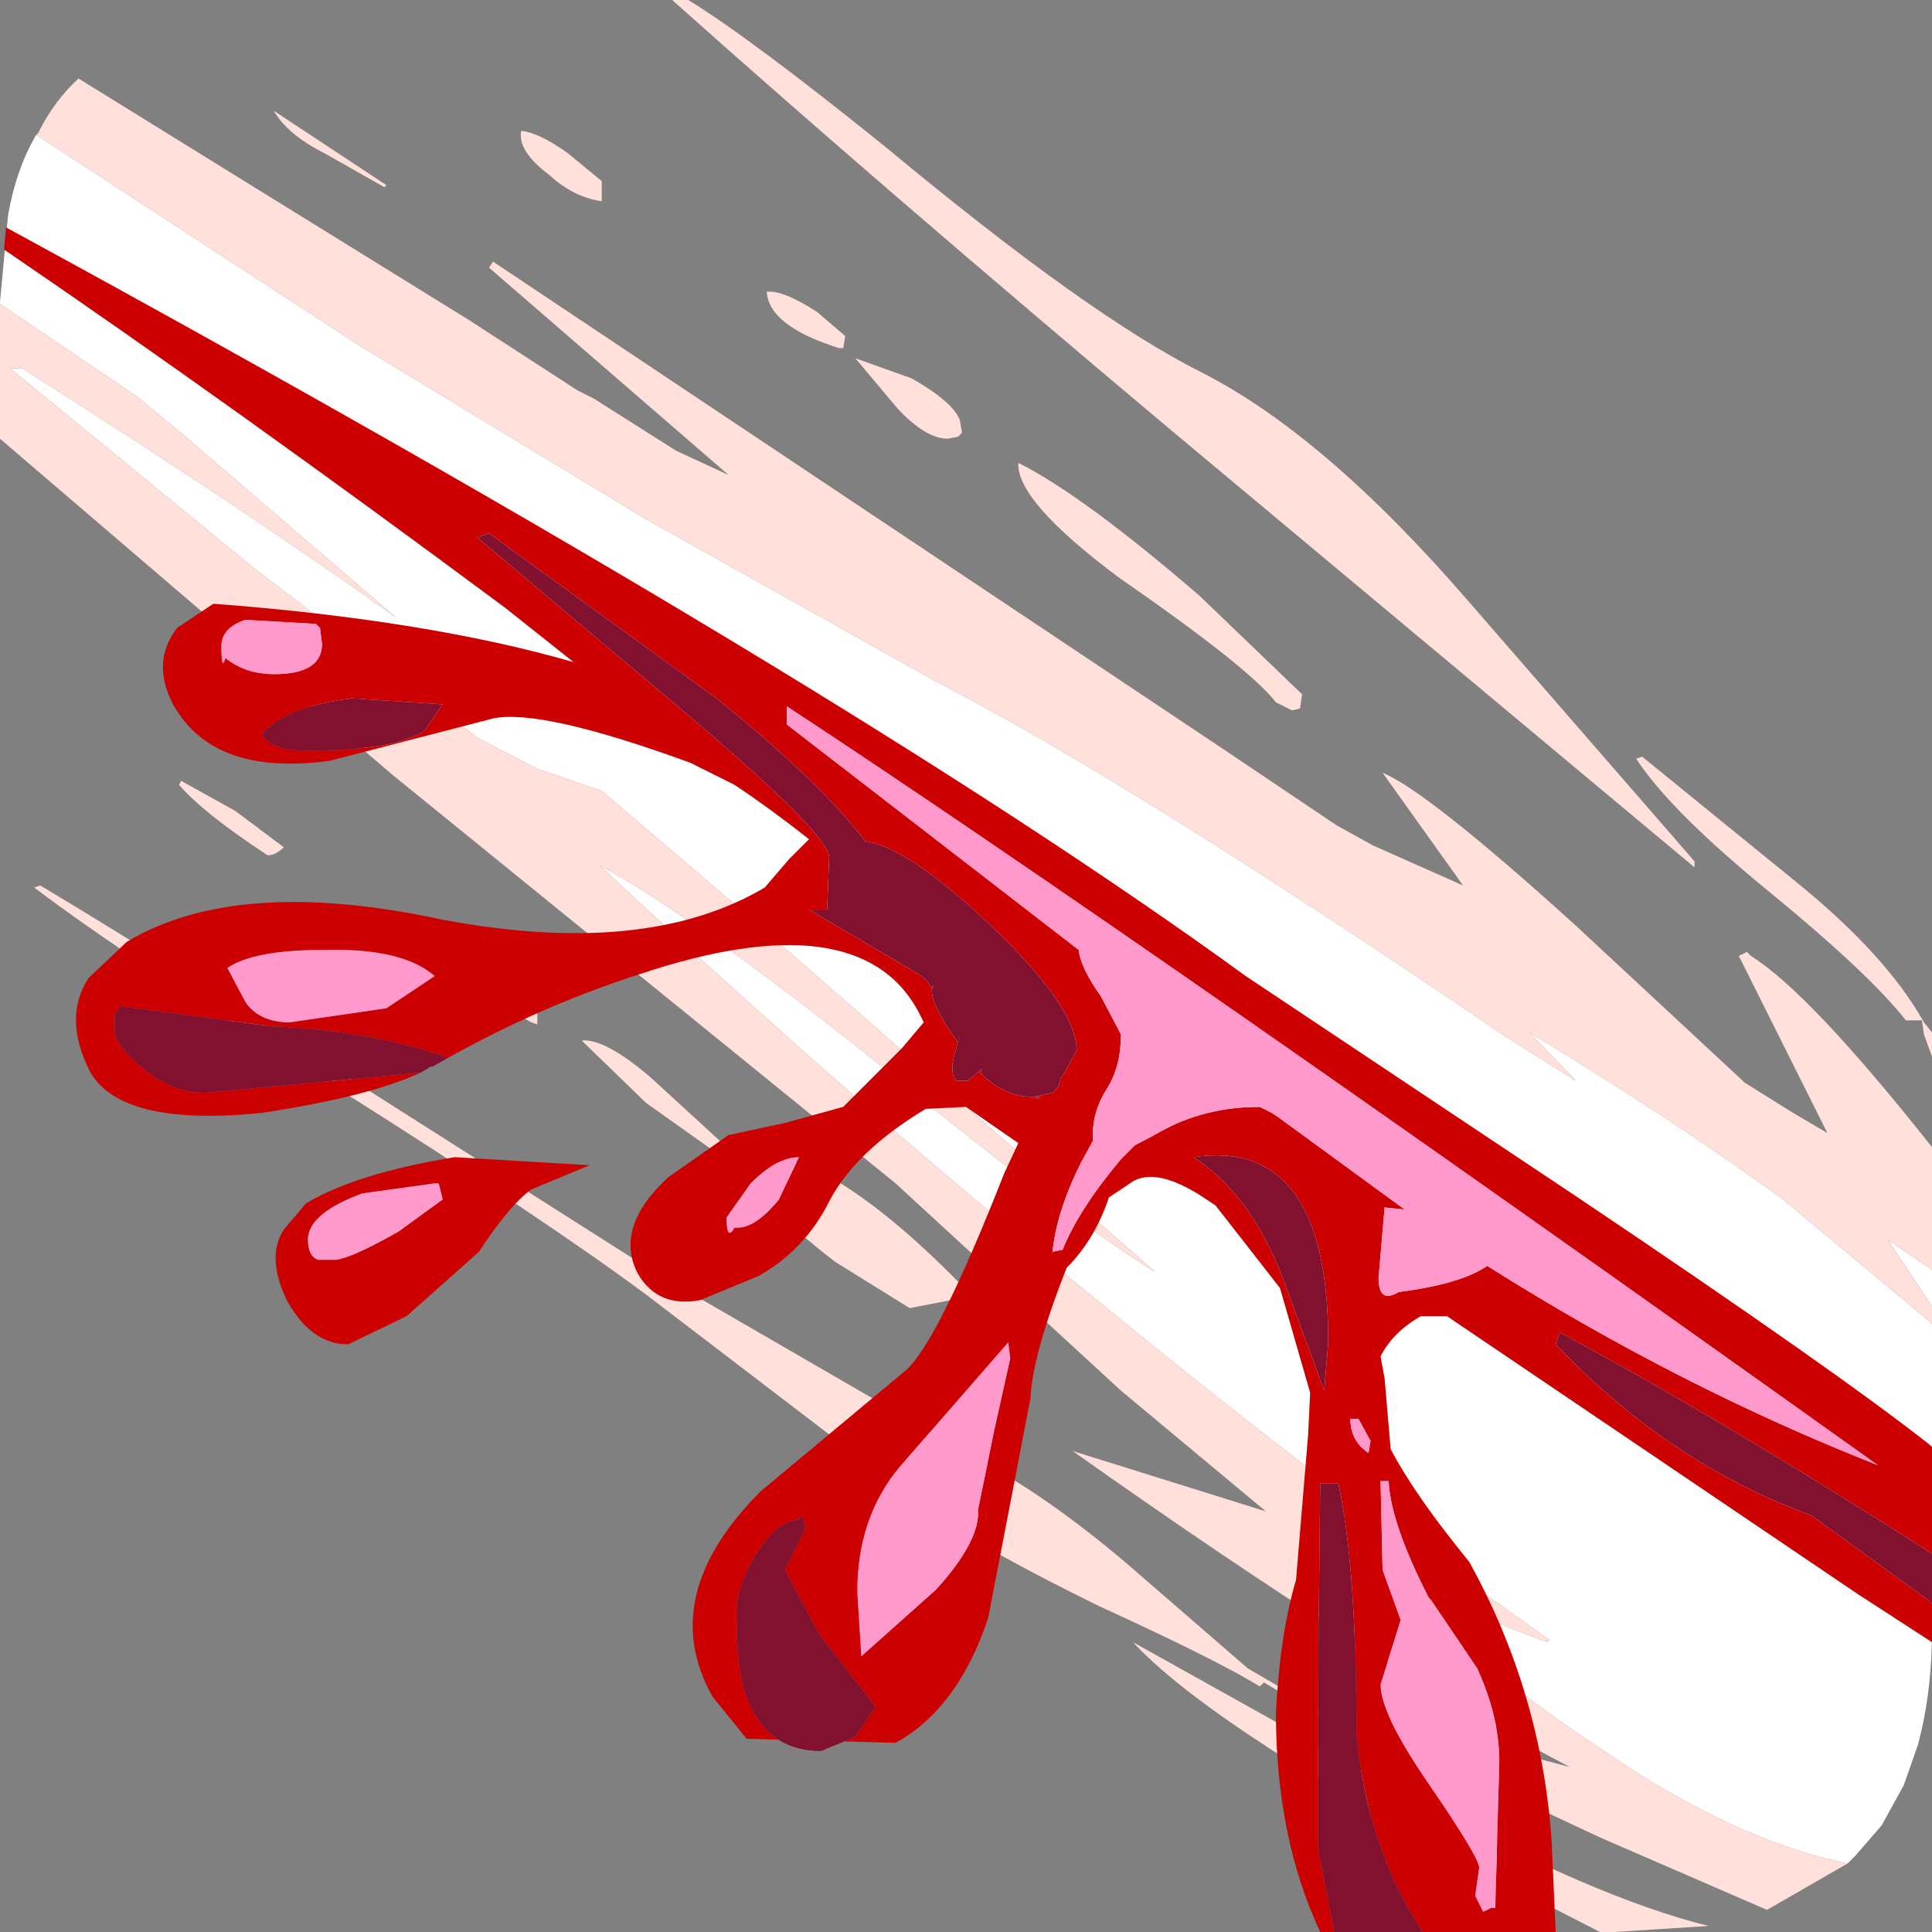 <?xml version="1.0" encoding="UTF-8" standalone="no"?>
<svg xmlns:ffdec="https://www.free-decompiler.com/flash" xmlns:xlink="http://www.w3.org/1999/xlink" ffdec:objectType="shape" height="48.0px" width="48.0px" xmlns="http://www.w3.org/2000/svg">
  <rect width="100%" height="100%" fill="#808080" stroke="none"/>
  <g transform="matrix(1.0, 0.0, 0.0, 1.0, 0.0, 0.0)">
    <path d="M0.9 3.35 L8.95 8.6 16.05 12.9 23.2 16.9 Q28.15 19.45 37.4 25.75 L39.15 26.85 38.0 25.65 Q41.7 27.9 44.3 29.8 L47.9 32.8 48.0 32.9 48.0 40.5 Q48.0 42.05 47.65 43.35 L47.3 44.35 46.75 45.35 46.1 46.1 45.9 46.3 Q43.05 45.7 39.85 43.5 37.55 42.0 33.95 39.0 L34.1 38.9 36.85 40.2 38.45 40.8 38.45 40.75 38.5 40.75 37.25 39.85 Q33.35 37.3 27.5 32.5 21.3 27.5 14.9 21.5 17.15 22.7 21.85 26.45 26.35 30.15 28.7 31.6 L18.35 22.55 14.95 19.65 13.35 19.1 11.9 18.35 6.35 14.15 0.25 9.15 0.55 9.15 Q6.15 12.7 9.85 15.35 L4.55 10.8 3.4 9.85 0.0 7.55 0.0 7.5 0.2 5.35 Q0.4 4.2 0.9 3.35 M48.0 32.45 L46.9 30.8 48.0 31.55 48.0 32.45" fill="#ffffff" fill-rule="evenodd" stroke="none"/>
    <path d="M0.9 3.35 L0.95 3.3 Q1.35 2.5 1.95 1.95 L11.65 7.95 14.35 9.7 14.75 9.9 16.8 11.2 18.1 11.8 12.15 6.65 12.25 6.5 30.45 18.65 33.2 20.5 34.1 21.0 36.35 22.0 34.35 19.2 Q35.45 19.65 39.1 22.95 L43.35 26.9 44.55 27.65 45.4 28.15 43.2 23.75 43.4 23.65 43.5 23.75 Q44.95 24.65 48.0 28.5 L48.0 31.55 46.9 30.8 48.0 32.45 48.0 32.9 47.9 32.8 44.3 29.8 Q41.7 27.9 38.0 25.65 L39.15 26.85 37.4 25.75 Q28.15 19.45 23.2 16.9 L16.05 12.9 8.95 8.6 0.9 3.35 M43.95 22.15 Q41.5 20.15 40.65 18.85 L40.8 18.8 44.55 21.85 Q46.85 23.7 47.8 25.4 L48.0 25.65 48.0 26.25 47.8 25.7 47.75 25.35 47.35 25.35 Q46.45 24.2 43.95 22.15 M42.1 21.4 L42.1 21.55 29.05 10.65 Q21.85 4.6 16.7 0.0 L17.1 0.0 Q18.65 0.95 22.0 3.65 27.05 7.85 29.85 9.25 32.9 10.8 36.45 14.9 L42.1 21.4 M45.9 46.3 L43.9 47.45 39.75 45.65 Q34.9 43.4 33.85 42.55 L39.0 43.9 Q34.2 41.4 26.65 36.05 L31.45 37.55 27.85 34.55 22.25 29.4 9.75 19.25 0.0 10.9 0.0 7.55 3.4 9.85 4.55 10.8 9.85 15.35 Q6.15 12.7 0.55 9.15 L0.25 9.15 6.35 14.15 11.9 18.35 13.35 19.1 14.95 19.65 18.35 22.55 28.7 31.6 Q26.35 30.15 21.85 26.45 17.15 22.7 14.9 21.5 21.3 27.5 27.5 32.5 33.35 37.3 37.25 39.85 L38.5 40.75 38.45 40.75 38.45 40.8 36.85 40.2 34.1 38.9 33.95 39.0 Q37.55 42.0 39.85 43.5 43.05 45.7 45.9 46.3 M8.05 3.8 Q7.15 3.35 6.8 2.75 L9.6 4.6 9.55 4.65 8.05 3.8 M12.95 3.25 Q13.4 3.3 14.1 3.8 L14.95 4.5 14.95 5.0 Q14.25 4.9 13.65 4.35 12.85 3.75 12.95 3.25 M32.35 17.25 L32.3 17.6 32.1 17.65 31.7 17.45 Q31.05 16.6 27.8 14.35 25.25 12.45 25.3 11.5 26.9 12.3 29.8 14.8 L32.35 17.25 M23.8 10.85 L23.55 10.9 Q23.0 10.9 22.3 10.15 L21.25 8.9 22.65 9.4 Q23.7 10.0 23.85 10.45 L23.9 10.75 23.8 10.85 M20.3 7.75 L21.0 8.35 20.95 8.65 20.85 8.65 Q19.1 8.1 19.05 7.25 19.45 7.2 20.3 7.75 M22.6 32.5 L20.75 31.35 Q19.25 30.2 19.1 29.7 18.8 28.3 20.55 29.2 22.15 30.1 24.15 32.2 L22.6 32.5 M16.2 26.8 L18.0 28.45 17.95 28.75 16.05 27.4 14.45 25.85 Q15.05 25.8 16.2 26.8 M10.75 23.4 L12.15 24.1 Q13.25 24.75 13.35 25.15 L13.35 25.45 13.2 25.4 11.85 24.6 10.65 23.6 10.75 23.4 M6.65 21.25 Q5.05 20.2 4.45 19.5 L4.5 19.4 5.85 20.15 7.05 21.05 Q6.85 21.25 6.65 21.25 M0.85 22.05 L1.0 22.0 Q3.6 23.55 8.7 26.8 L16.25 31.6 24.2 36.2 Q26.0 37.15 28.0 38.85 L31.0 41.45 32.8 42.5 32.75 42.6 31.4 41.8 31.3 41.9 Q30.25 41.25 27.3 39.9 24.65 38.6 23.3 37.7 L16.1 32.2 Q13.55 30.3 8.4 27.05 3.15 23.8 0.85 22.05 M39.75 48.0 L36.05 46.1 Q29.95 42.75 28.15 40.8 L35.05 44.65 Q39.6 47.15 42.45 47.85 L40.1 48.0 39.75 48.0" fill="#ffe0da" fill-rule="evenodd" stroke="none"/>
    <path d="M10.45 26.65 Q9.15 27.25 6.5 27.65 3.05 28.0 2.25 26.65 1.55 25.3 2.2 24.3 L3.15 23.4 Q5.9 21.75 11.0 22.85 16.05 23.8 19.0 22.05 L19.6 21.35 20.1 20.85 Q19.15 20.1 18.25 19.5 L17.15 18.95 Q13.45 17.6 12.25 17.85 L8.2 18.9 Q5.3 19.3 4.3 17.5 3.75 16.45 4.4 15.6 L5.3 15.0 Q10.6 15.4 14.25 16.45 L12.55 15.1 Q5.75 10.05 0.1 6.2 L0.15 5.65 Q20.9 16.95 30.95 24.25 L39.2 29.75 Q45.6 34.05 47.95 35.9 L48.0 35.95 48.0 38.6 Q42.75 35.25 38.75 33.1 L38.65 33.4 Q41.45 36.35 45.0 37.65 L47.9 39.75 48.0 39.85 48.0 40.5 48.0 40.8 46.15 39.6 35.95 32.7 35.3 32.7 Q34.6 33.1 34.3 33.7 L34.4 34.25 34.55 36.0 Q35.15 37.15 36.5 38.8 38.3 42.05 38.55 45.75 L38.65 48.0 35.35 48.0 Q33.95 45.9 33.7 43.05 33.7 38.9 33.25 36.85 L32.8 36.85 32.75 41.65 32.75 45.95 33.15 48.0 32.8 48.0 Q31.7 45.65 31.7 42.55 31.8 40.6 32.2 39.25 L32.5 35.65 32.55 34.6 31.8 32.0 30.2 29.95 29.9 29.75 Q28.75 29.0 28.15 29.35 L27.55 29.75 Q27.2 30.8 26.5 31.5 25.65 33.65 25.6 34.75 L24.55 40.2 Q23.8 42.45 22.25 43.3 L18.55 43.2 17.7 42.15 Q16.3 39.65 18.9 37.05 L22.5 34.05 Q23.3 33.35 24.95 29.15 L25.3 28.4 24.0 27.5 23.0 27.55 Q21.25 28.6 20.6 29.85 20.0 31.05 18.85 31.7 L17.4 32.3 Q16.35 32.5 15.85 31.65 15.25 30.5 16.6 29.25 L18.1 28.2 19.5 27.9 20.95 27.5 22.4 26.05 22.95 25.4 22.8 25.1 Q21.3 22.4 15.9 24.2 13.25 25.05 10.75 26.5 L11.1 26.3 11.05 26.25 Q9.15 25.6 6.75 25.5 L3.0 25.0 2.85 25.2 2.85 25.6 Q2.85 25.95 3.5 26.5 4.25 27.15 5.1 27.15 L10.45 26.65 M8.75 17.35 Q7.1 17.55 6.5 18.25 6.75 18.65 7.6 18.65 9.85 18.65 10.55 18.15 L11.0 17.5 8.75 17.35 M23.2 24.45 L23.15 24.6 Q23.15 25.0 23.8 25.9 L23.85 25.7 23.7 26.25 Q23.6 26.65 23.75 26.85 L24.05 26.85 24.4 26.55 24.35 26.65 Q24.95 27.25 25.65 27.25 L25.7 27.25 25.75 27.3 25.85 27.25 25.7 27.25 26.15 27.15 26.3 27.0 26.35 26.8 26.45 26.65 26.75 26.1 Q26.75 24.95 24.3 22.7 22.5 21.05 21.5 20.9 20.35 19.4 17.8 17.35 L12.15 13.25 11.85 13.35 16.6 17.35 Q20.6 20.7 20.6 21.3 L20.55 22.6 20.1 22.6 22.9 24.25 22.95 24.3 23.05 24.4 23.15 24.55 23.2 24.45 M19.85 28.75 Q19.3 28.75 18.65 29.4 L18.05 30.25 Q18.05 30.85 18.25 30.5 18.75 30.55 19.35 29.8 L19.85 28.75 M19.55 17.55 L19.55 18.0 26.8 23.6 Q26.85 24.05 27.35 24.75 L27.85 25.7 Q27.85 26.5 27.5 27.05 27.15 27.6 27.15 28.2 L27.15 28.35 26.85 28.9 Q26.25 30.1 26.15 31.1 L26.4 31.05 Q26.8 30.05 27.85 28.8 L28.2 28.45 Q28.5 28.3 28.95 28.05 30.0 27.5 31.3 27.5 L31.6 27.65 31.75 27.75 34.9 30.05 34.4 30.0 34.25 31.75 Q34.25 32.4 34.75 32.1 36.3 31.9 36.95 31.45 41.7 34.45 46.65 36.4 28.15 23.2 19.55 17.55 M8.05 23.6 Q6.3 23.6 5.65 24.05 L6.1 24.9 Q6.45 25.4 7.2 25.4 L9.6 25.05 10.8 24.25 Q10.0 23.55 8.05 23.6 M5.5 16.05 Q5.5 16.7 5.6 16.35 6.1 16.75 6.8 16.75 8.0 16.75 8.0 16.0 L7.95 15.6 7.85 15.5 6.1 15.4 Q5.5 15.6 5.5 16.05 M14.65 28.95 L13.2 29.55 Q12.65 29.95 11.9 31.1 L10.1 32.7 8.65 33.4 Q7.75 33.4 7.15 32.35 6.6 31.25 7.05 30.55 L7.6 29.9 Q8.85 29.15 11.3 28.75 L14.65 28.95 M10.9 29.4 L10.8 29.4 9.0 29.65 Q7.65 30.15 7.65 30.8 7.65 31.2 7.9 31.3 L8.35 31.3 Q8.75 31.25 9.9 30.6 L11.0 29.8 10.9 29.4 M19.85 37.75 Q19.25 37.8 18.7 38.75 18.3 39.5 18.3 40.0 18.3 41.25 18.45 41.85 18.9 43.5 20.4 43.5 L21.25 43.15 21.75 42.4 20.35 40.6 19.5 39.0 19.75 38.5 20.0 38.0 19.95 37.65 19.85 37.75 M34.5 36.8 L34.3 36.8 34.35 39.0 34.8 40.25 34.3 41.85 Q34.3 42.6 35.55 44.4 36.75 46.15 36.75 46.4 L36.65 47.1 36.85 47.5 37.05 47.4 37.15 47.4 37.25 43.75 Q37.25 42.65 36.7 41.45 L35.55 39.75 35.5 39.7 Q34.55 37.85 34.5 36.8 M34.05 35.8 L33.75 35.25 33.55 35.25 Q33.55 35.8 34.0 36.1 L34.05 35.8 M31.85 31.7 L32.9 34.55 33.0 33.35 Q33.0 28.25 29.65 28.75 31.05 29.65 31.85 31.7 M25.05 33.35 L22.35 36.45 Q21.3 37.7 21.3 39.55 L21.4 41.15 23.25 39.5 Q24.35 38.3 24.3 37.5 L24.7 35.55 25.1 33.75 25.05 33.35" fill="#cc0000" fill-rule="evenodd" stroke="none"/>
    <path d="M5.5 16.05 Q5.5 15.6 6.1 15.4 L7.85 15.5 7.95 15.6 8.0 16.0 Q8.0 16.75 6.8 16.75 6.1 16.75 5.6 16.35 5.5 16.7 5.5 16.05 M8.05 23.6 Q10.0 23.55 10.8 24.25 L9.6 25.05 7.2 25.4 Q6.45 25.4 6.1 24.9 L5.65 24.05 Q6.3 23.6 8.05 23.6 M19.55 17.55 Q28.15 23.2 46.65 36.4 41.7 34.45 36.95 31.45 36.3 31.9 34.75 32.1 34.25 32.4 34.25 31.75 L34.4 30.0 34.9 30.05 31.75 27.75 31.6 27.65 31.3 27.5 Q30.0 27.5 28.95 28.05 28.5 28.3 28.2 28.45 L27.85 28.8 Q26.8 30.05 26.4 31.05 L26.15 31.1 Q26.25 30.1 26.85 28.9 L27.15 28.35 27.15 28.2 Q27.15 27.6 27.5 27.05 27.85 26.5 27.85 25.7 L27.35 24.75 Q26.85 24.05 26.8 23.6 L19.55 18.0 19.55 17.55 M19.85 28.75 L19.35 29.8 Q18.75 30.55 18.25 30.5 18.05 30.85 18.05 30.25 L18.65 29.4 Q19.3 28.75 19.85 28.75 M10.9 29.4 L11.0 29.8 9.9 30.6 Q8.75 31.25 8.35 31.3 L7.9 31.3 Q7.65 31.2 7.65 30.8 7.65 30.15 9.0 29.65 L10.8 29.4 10.9 29.4 M34.05 35.8 L34.0 36.1 Q33.55 35.8 33.55 35.25 L33.75 35.25 34.05 35.8 M34.5 36.8 Q34.55 37.85 35.5 39.7 L35.55 39.75 36.7 41.45 Q37.25 42.65 37.25 43.75 L37.15 47.4 37.05 47.4 36.85 47.5 36.65 47.1 36.75 46.4 Q36.75 46.15 35.55 44.4 34.3 42.6 34.3 41.85 L34.8 40.25 34.35 39.0 34.3 36.8 34.5 36.8 M25.05 33.35 L25.1 33.75 24.7 35.55 24.3 37.5 Q24.35 38.3 23.25 39.5 L21.4 41.15 21.3 39.55 Q21.3 37.7 22.35 36.45 L25.05 33.35" fill="#ff99cc" fill-rule="evenodd" stroke="none"/>
    <path d="M48.0 38.6 L48.0 39.85 47.9 39.75 45.0 37.65 Q41.45 36.35 38.65 33.4 L38.75 33.1 Q42.75 35.25 48.0 38.6 M35.35 48.0 L33.15 48.0 32.75 45.95 32.75 41.65 32.8 36.85 33.25 36.85 Q33.7 38.9 33.7 43.05 33.95 45.9 35.35 48.0 M10.75 26.5 L10.7 26.5 10.45 26.65 5.1 27.15 Q4.25 27.15 3.5 26.5 2.85 25.95 2.85 25.6 L2.85 25.2 3.0 25.0 6.75 25.5 Q9.15 25.6 11.05 26.25 L11.1 26.3 10.75 26.5 M23.2 24.45 L23.15 24.55 23.05 24.4 22.95 24.3 22.9 24.25 20.1 22.6 20.55 22.6 20.6 21.3 Q20.6 20.7 16.6 17.35 L11.85 13.35 12.15 13.25 17.8 17.35 Q20.35 19.4 21.5 20.9 22.5 21.05 24.3 22.7 26.75 24.95 26.75 26.1 L26.45 26.65 26.35 26.8 26.3 27.0 26.15 27.15 25.7 27.25 25.85 27.25 25.75 27.3 25.7 27.25 25.65 27.25 Q24.95 27.25 24.35 26.65 L24.4 26.55 24.05 26.85 23.75 26.85 Q23.6 26.65 23.7 26.25 L23.85 25.7 23.8 25.9 Q23.15 25.0 23.15 24.6 L23.2 24.45 M8.75 17.35 L11.0 17.5 10.55 18.15 Q9.85 18.65 7.6 18.65 6.75 18.65 6.5 18.25 7.1 17.55 8.75 17.35 M19.85 37.75 L19.95 37.65 20.0 38.0 19.75 38.5 19.5 39.0 20.35 40.6 21.75 42.4 21.25 43.15 20.4 43.5 Q18.9 43.5 18.45 41.85 18.3 41.25 18.3 40.0 18.3 39.5 18.7 38.75 19.25 37.8 19.85 37.75 M31.85 31.7 Q31.05 29.65 29.65 28.75 33.0 28.25 33.0 33.35 L32.9 34.55 31.85 31.7" fill="#821130" fill-rule="evenodd" stroke="none"/>
  </g>
</svg>
